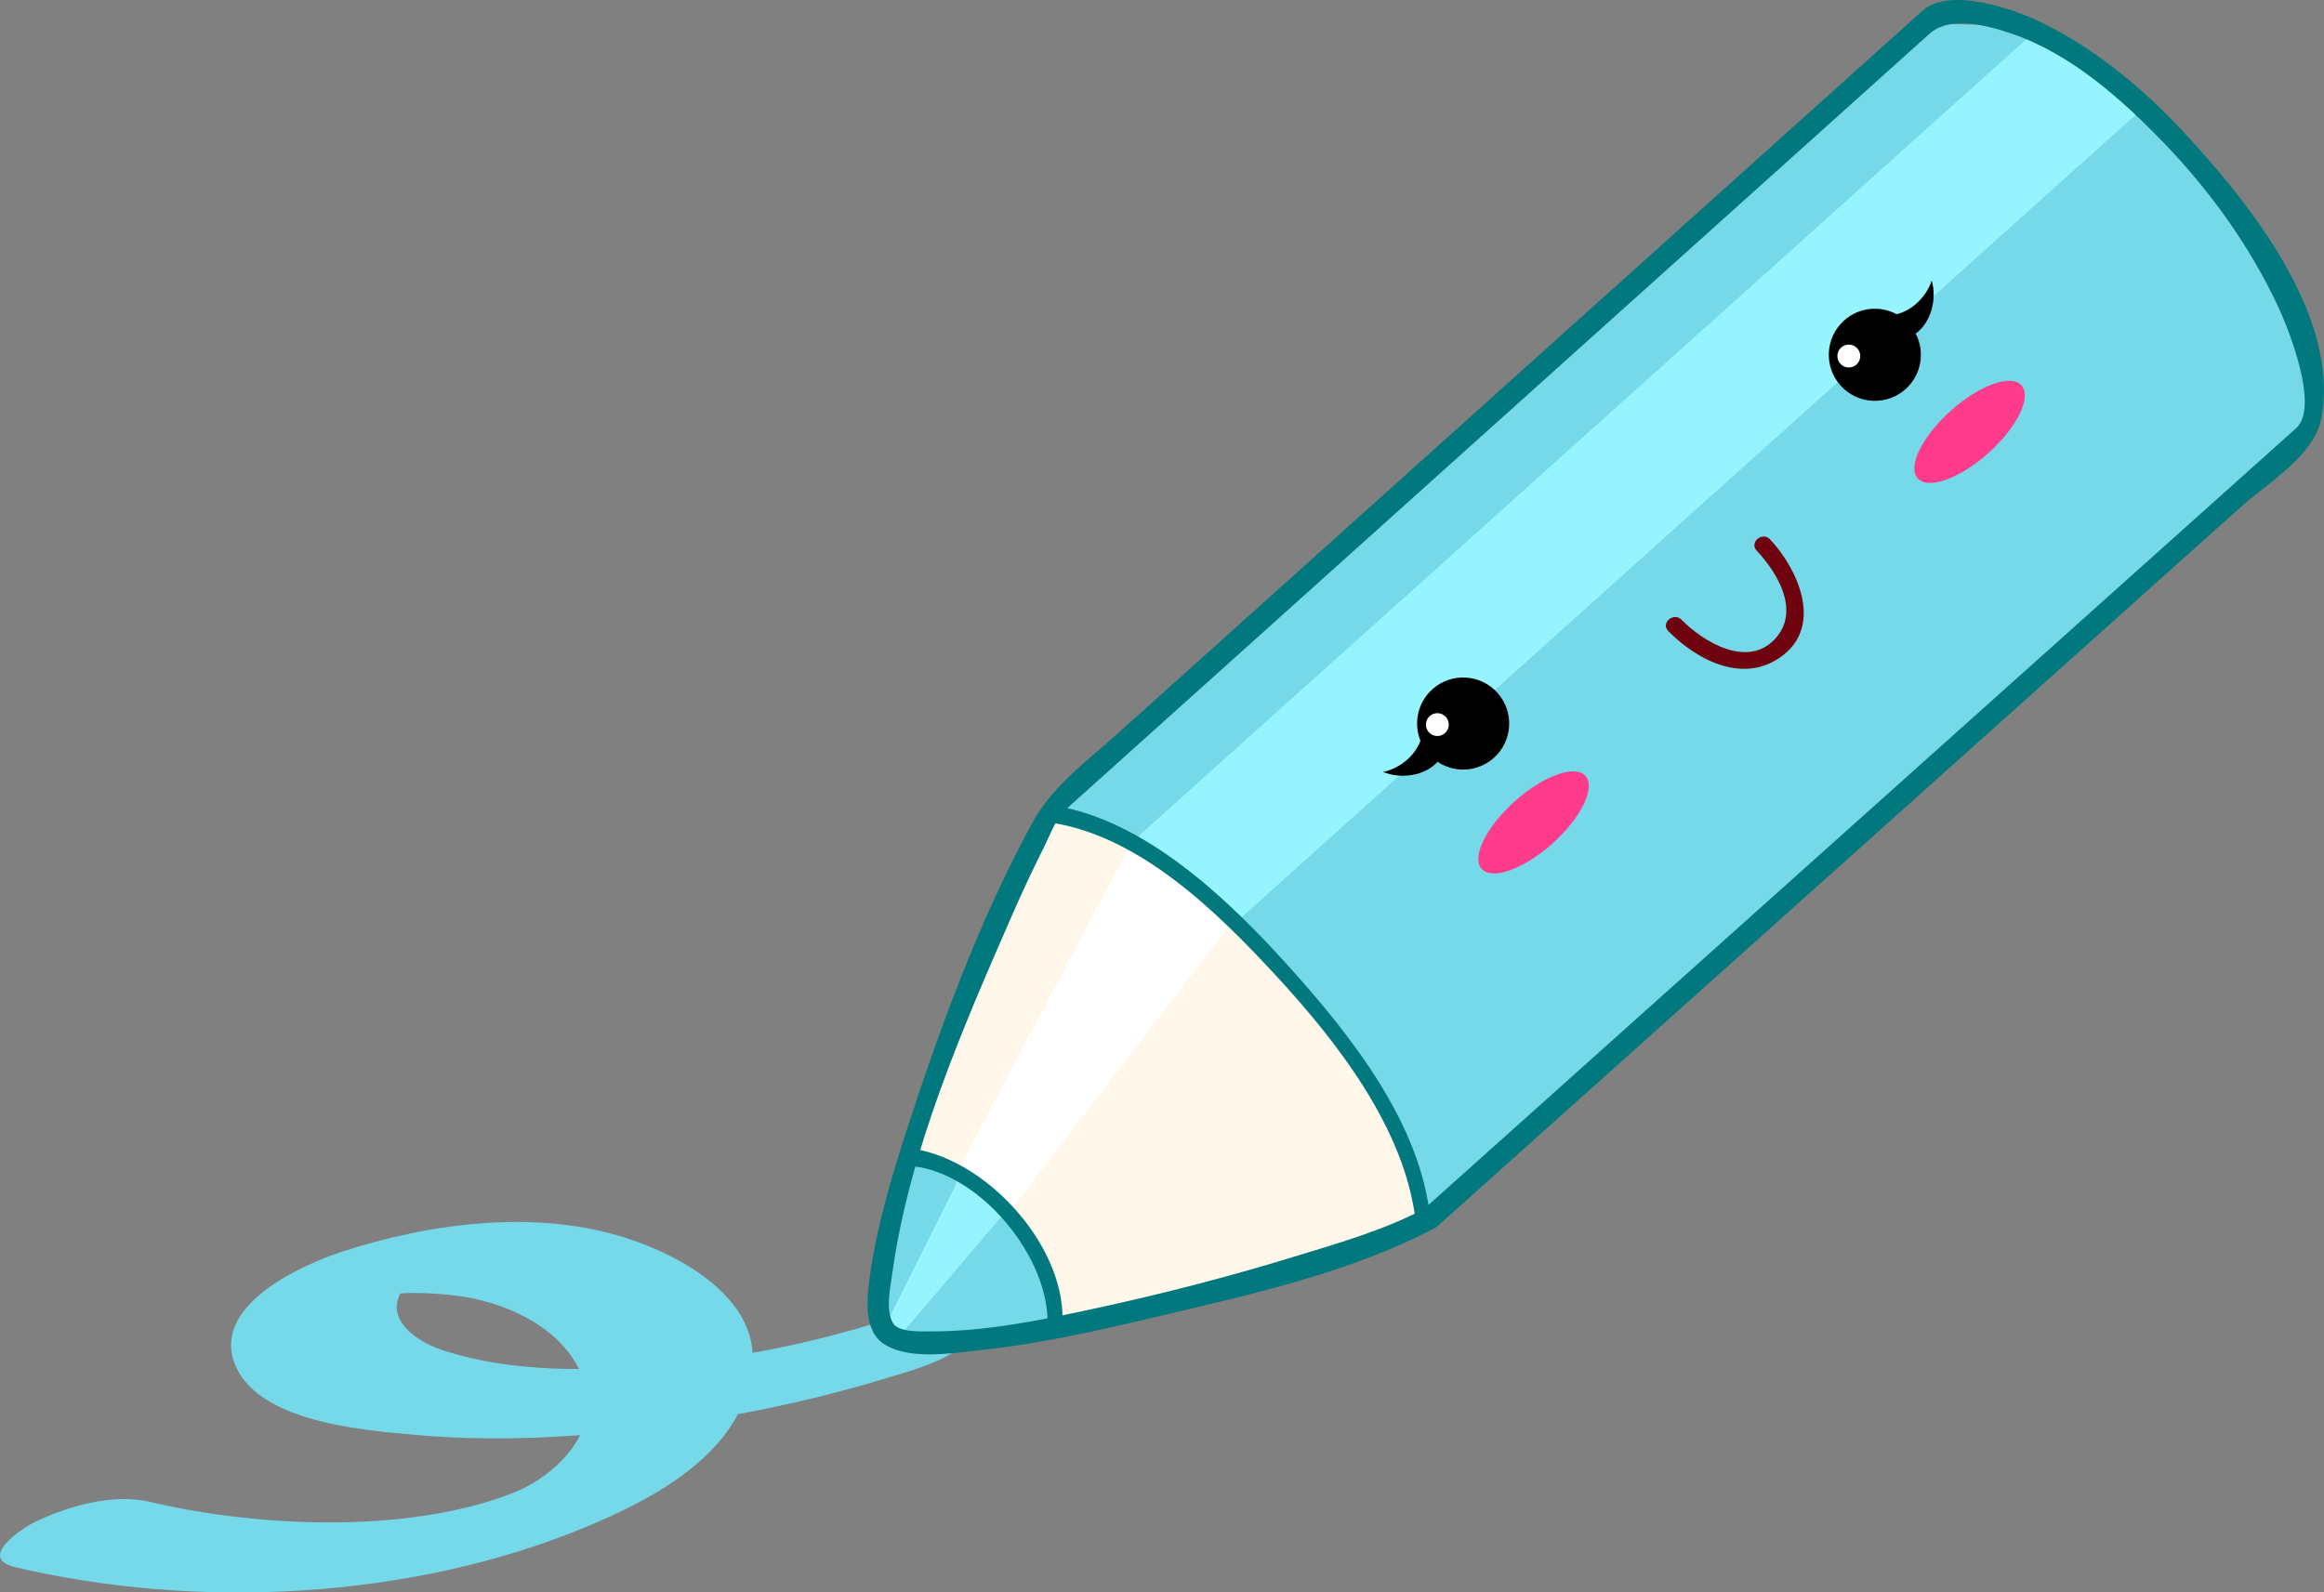 <svg id="_Слой_2" xmlns="http://www.w3.org/2000/svg" width="1080" height="740.22" viewBox="0 0 1080 740.22"><rect x="0" y="0" width="1080" height="740.22" fill="#808080" stroke="none"/><g id="Back_to_school02_209542068"><g id="Back_to_school02_209542068-2"><path d="M408.86 614.43c-32.93 10.21-66.42 16.97-100.78 19.98-33.68 2.94-70.09 3.83-102.55-6.86-11.99-3.95-26.87-14.26-18.92-27.32-.57.94 3.42-1.96-.6.16-4.25 1.62-4.32 1.67-.2.13-1.43.53-12.32 2.82-2.59 1.08 7.4-1.33 25.16-.39 36.51 1.95 21.98 4.52 45.16 17.23 52.21 39.78 7.15 22.9-14.9 42.98-31.97 49.99-46.6 19.14-116.81 17.46-170.48 4.76-17.12-4.05-38.16 2.08-53.5 9.52-6.32 3.07-26.4 16.73-9.12 20.82 84.54 20 183.42 15.03 264.05-18.07 33.22-13.64 75.22-35.62 78.77-75.69 2.8-31.6-33.73-51.13-58.55-59.14-42.02-13.57-91.07-7.08-132.11 6.29-18.6 6.06-59.29 24.33-50.41 50.86 9.45 28.25 59.59 32.02 82.89 34.19 50.52 4.71 102.59-.5 152.3-9.67 24.23-4.47 48.25-10.38 71.78-17.68 6.8-2.11 38.18-10.4 34.86-22.77-3.22-12.03-34.83-4.39-41.58-2.29h0z" fill="#76d9e9"/><g><path d="M661.27 567.18l.31.64c-27.16 13.26-108.36 37.47-171.2 49.29l-.16-.9c3.82-37.53-43.77-76.26-65.64-78.11l-1.76-.56c18.22-59.28 49.15-132.89 65.36-159.71l.97.58c61.27 8.13 166.62 123.99 172.12 188.76z" fill="#fff7ea"/><path d="M525.94 391.47l-80.95 152.9s24.17 19.11 23.03 20.48c-1.16 1.37 105-136.61 105-136.61l-47.08-36.77z" fill="#fff"/><path d="M1069.32 204.07l-404.72 362.17c-.91.5-1.94 1.01-3.02 1.57l-.31-.64c-5.51-64.77-110.85-180.63-172.12-188.76l-.97-.58c1.08-1.79 2.1-3.38 3.03-4.72L895.04 9.3l.18-.11c1.98 3.03 33.88 1.93 38.63 2.63 21.59 3.17 79.74 53.84 79.74 53.84l6.25 8.65s57.72 58.56 54.34 120.1c1.13 1.25-5.92 8.57-4.86 9.66z" fill="#76d9e9"/><path d="M490.22 616.2l.16.9c-39.36 7.4-71.52 9.93-78.77 1.86-7.53-8.38-1.01-41.65 11.21-81.42l1.76.56c21.87 1.85 69.45 40.57 65.64 78.11z" fill="#76d9e9"/><path d="M446.02 547.03l-35.62 71.29s.17.29.27.4c1.07 1.18 6.08 3.89 6.08 3.89l49.98-58.67-20.71-16.91z" fill="#96f4fe"/><path d="M575.02 428.14 525.94 391.47 947.18 13.31 995.59 50.58 575.02 428.14z" fill="#96f4fe"/><path d="M424.21 542.1c31.68 3.37 63.74 42.87 62.56 73.77-.16 4.41 6.52 5.1 6.86.65 2.74-35.71-33.74-76.73-68.66-82.45-5.11-.84-5.96 7.48-.76 8.03h0z" fill="#01787e"/><path d="M488.79 382.43c41.47 6.48 77.39 42 104.56 71.48 28.25 30.66 59.66 71 64.54 113.85.51 4.43 7.22 3.18 6.79-1.19-4.35-44.36-37.09-85.5-65.78-117.36-27.76-30.83-66.46-68.1-109.34-74.82-5.16-.81-5.88 7.24-.77 8.03h0z" fill="#01787e"/></g><path d="M662.43 561.64c-19.31 10.26-41.18 16.44-61.99 22.8-29.75 9.1-59.92 16.89-90.31 23.5-25.36 5.51-51.74 11.06-77.81 10.95-4.15-.02-14.66.53-17.26-3.77-3.7-6.13-1.29-16.72-.39-23.27 7.83-56.8 32.67-113.84 55.46-165.98 4.73-10.81 9.7-21.51 15.02-32.04 2.46-4.87 5.6-13.48 9.68-17.15 5.25-4.71 10.5-9.43 15.74-14.14C639.26 246.94 767.95 131.34 896.63 15.74c9.71-8.72 27.13-3.87 38.18-.11 27.66 9.43 51.44 30.67 71.3 51.36 21.09 21.99 39.29 47.31 52.28 74.9 5.3 11.27 19.62 47.33 8.64 57.17-52.61 47.1-105.2 94.2-157.81 141.31-82.63 73.99-165.26 147.98-247.89 221.97-4.86 4.35 1.67 12.11 6.56 7.74 124.48-111.47 248.96-222.94 373.44-334.41 12.52-11.22 34.4-23.9 37.58-41.81 8.52-47.87-35.03-101.37-65.08-133.43-18.64-19.89-40.13-37.64-64.64-49.75-12.4-6.13-43.03-17.14-55.77-5.7-15.47 13.9-30.94 27.8-46.42 41.7-76.72 68.92-153.45 137.85-230.18 206.78-32.64 29.32-65.28 58.64-97.92 87.96-14.57 13.09-29.95 24.1-39.37 41.43-24.48 44.99-42.6 94.45-58.36 143.05-7.12 21.95-13.78 44.45-16.93 67.36-1.37 9.94-3.22 25.57 6.94 31.74 12.09 7.34 31.24 3.97 44.38 2.59 26.41-2.78 52.56-8.57 78.35-14.68 43.83-10.38 92.73-20.81 132.86-42.12 5.75-3.05 1.44-12.24-4.35-9.16z" fill="#01787e"/><g><path d="M665.65 320.39c-6.9 6.18-8.82 15.8-5.56 23.92-2.59 7.39-10.2 13.1-17.36 14.51 8.28 3.43 19.38 1.87 25.33-4.7 7.93 5.3 18.73 4.82 26.16-1.85 8.81-7.89 9.55-21.42 1.66-30.23-7.89-8.8-21.42-9.55-30.23-1.66z"/><path d="M857 148.96c6.89-6.17 16.67-7.04 24.38-2.9 7.63-1.77 14.13-8.7 16.32-15.67 2.51 8.6-.26 19.47-7.45 24.67 4.4 8.46 2.74 19.14-4.69 25.8-8.81 7.89-22.35 7.15-30.23-1.65-7.89-8.81-7.14-22.34 1.66-30.24z"/><path d="M671.92 333.27c1.96 2.19 1.77 5.55-.41 7.51-2.19 1.95-5.55 1.77-7.51-.41-1.96-2.19-1.78-5.55.41-7.51 2.19-1.96 5.55-1.78 7.51.41z" fill="#fff"/><path d="M863.14 161.95c1.96 2.19 1.78 5.55-.41 7.51-2.19 1.96-5.55 1.77-7.51-.41-1.96-2.19-1.78-5.54.41-7.51 2.18-1.96 5.54-1.77 7.5.41z" fill="#fff"/><path d="M775.27 293.33c13.79 13.98 35.7 25.09 53.47 11.15 18.45-14.48 6.47-40.33-6.18-53.76-3.57-3.79-9.79 1.43-6.19 5.25 9.8 10.4 20.52 28.45 8.29 41.26-12.83 13.46-33.14 1.06-43.21-9.14-3.65-3.7-9.87 1.51-6.19 5.25h0z" fill="#6f0310"/><path d="M939.43 179.14c4.85 5.41-2.01 19.48-15.35 31.42-13.33 11.95-28.06 17.23-32.91 11.82-4.85-5.42 2.02-19.48 15.35-31.43 13.33-11.94 28.06-17.23 32.91-11.82z" fill="#ff3c8c"/><path d="M736.81 360.68c4.85 5.41-2.02 19.48-15.35 31.42-13.32 11.94-28.06 17.23-32.91 11.82-4.85-5.42 2.02-19.48 15.34-31.42 13.33-11.94 28.06-17.24 32.91-11.82z" fill="#ff3c8c"/></g></g></g></svg>